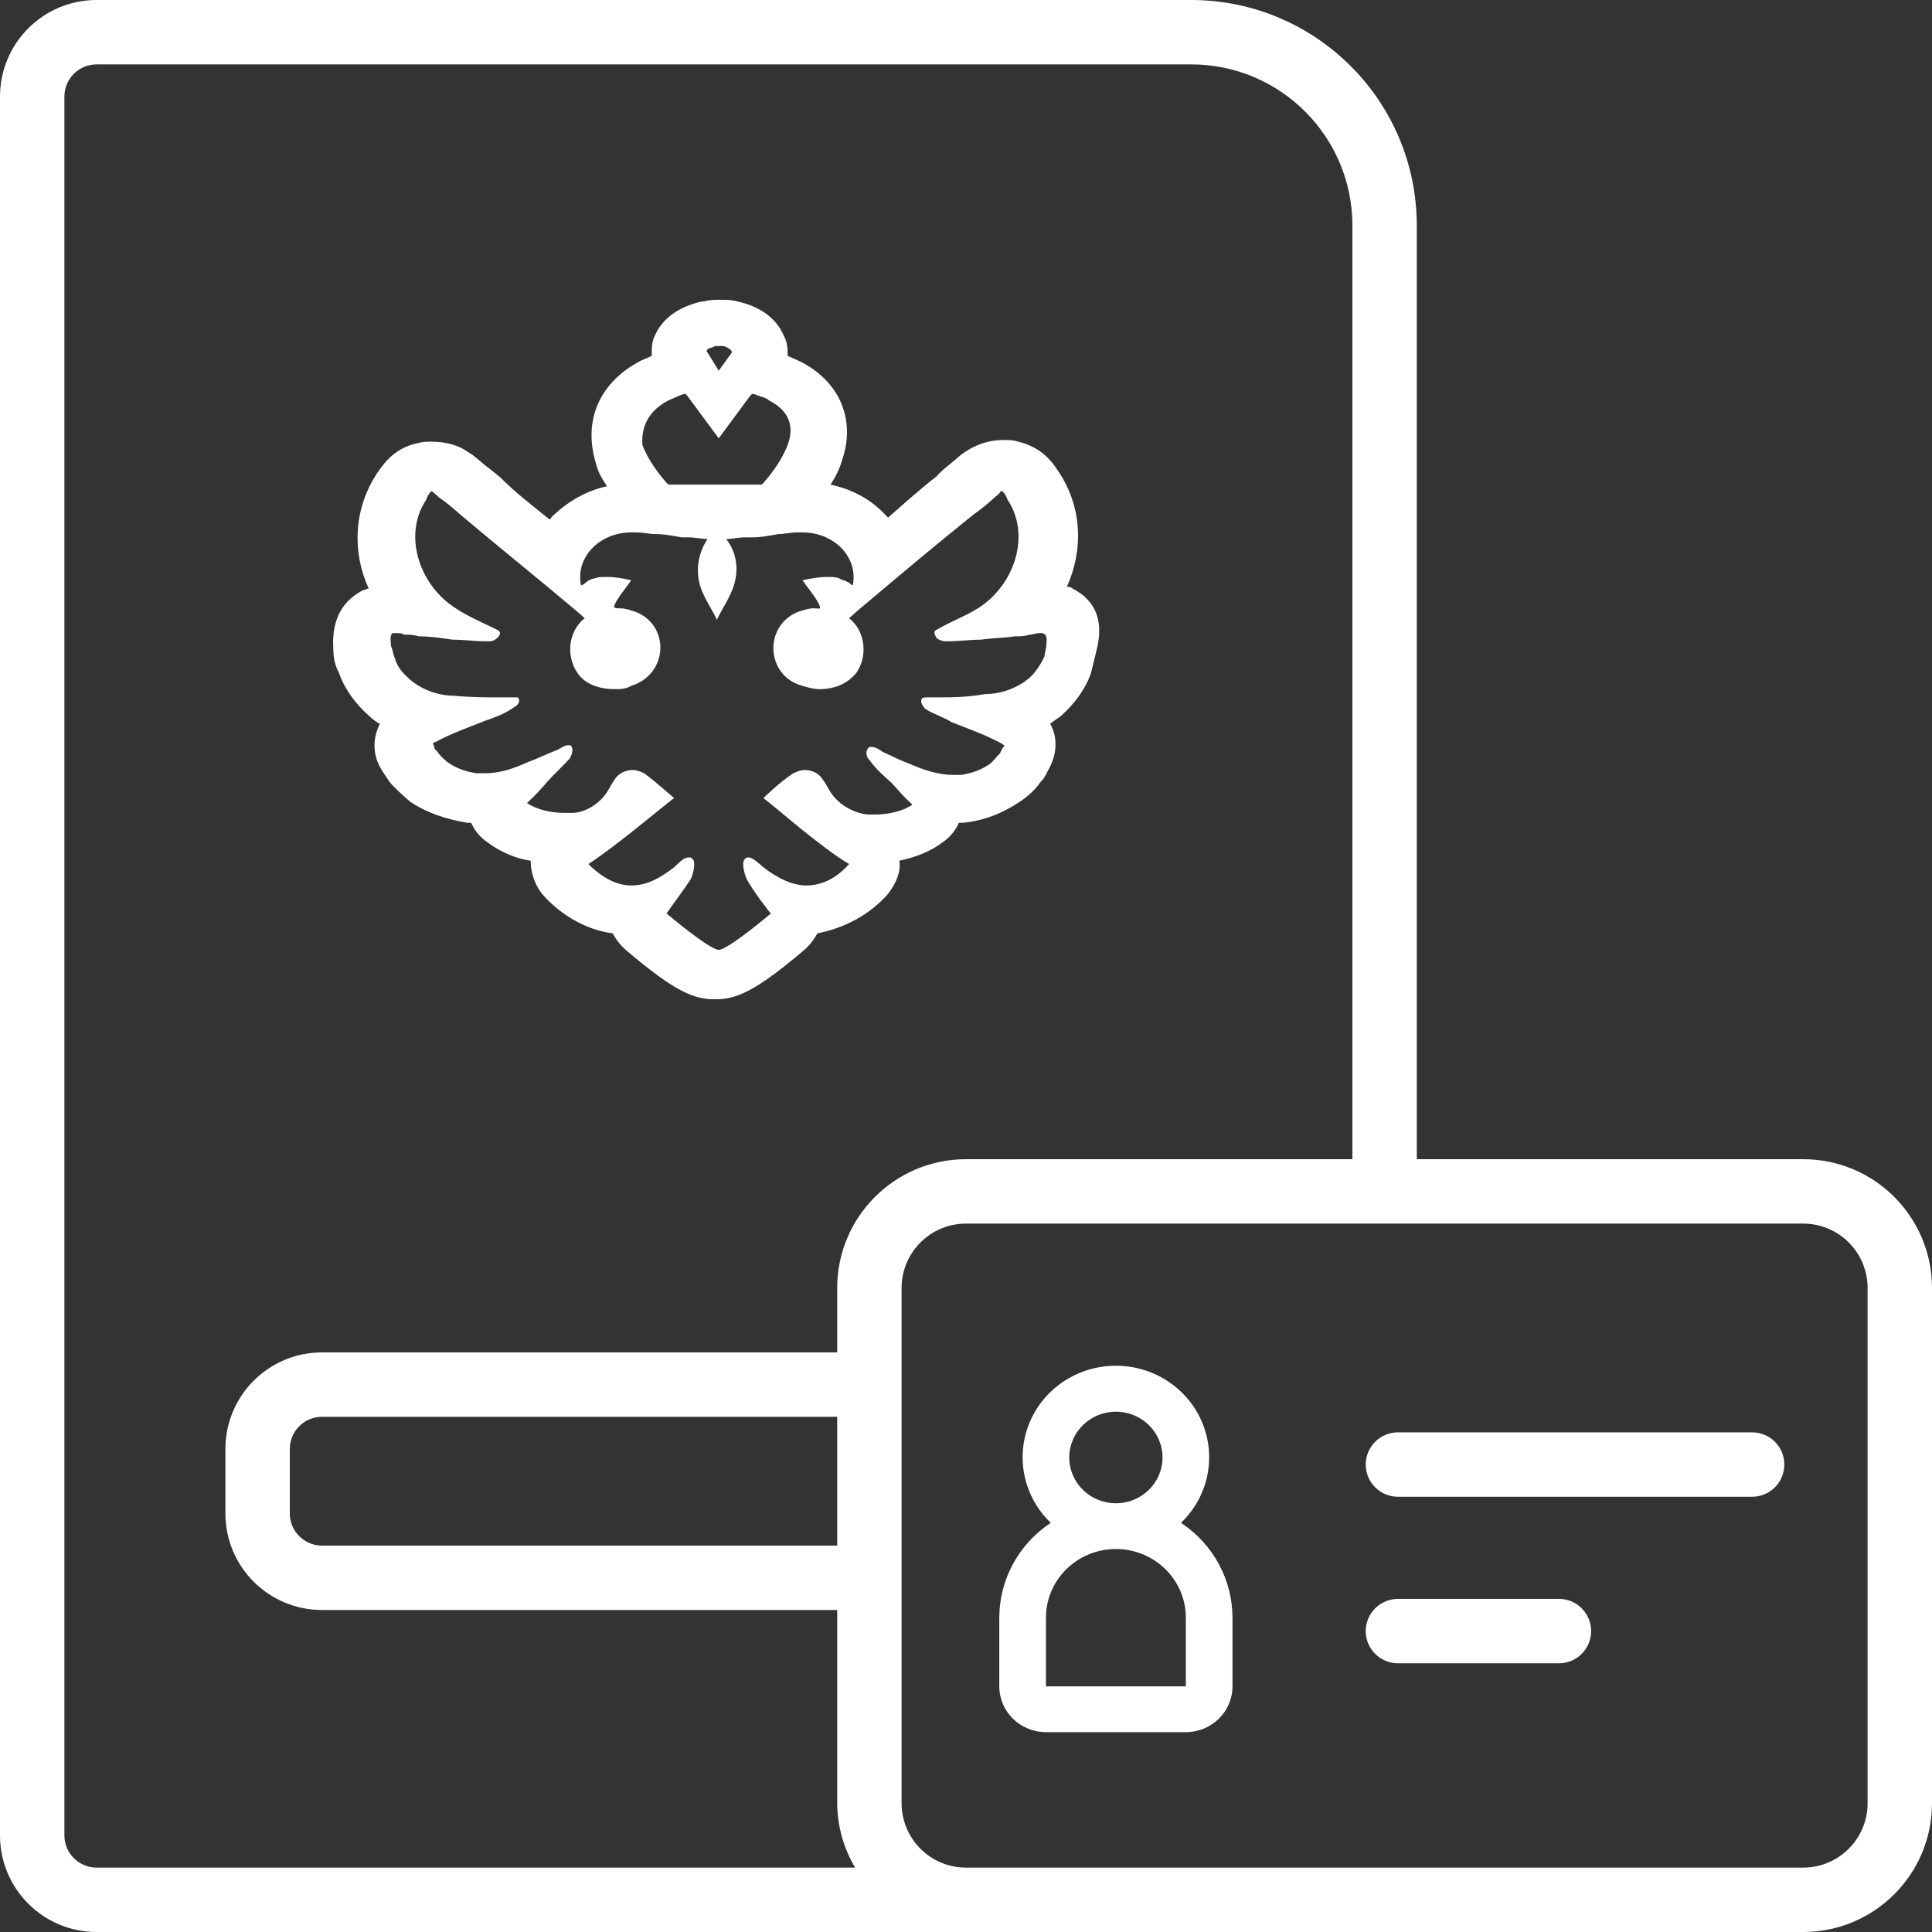 <svg width="60" height="60" viewBox="0 0 60 60" fill="none" xmlns="http://www.w3.org/2000/svg">
<rect x="0" y="0" width="60" height="60" fill="#333333" stroke="none"/>
<path d="M3 60H56C58.209 60 60 58.209 60 56V40C60 37.791 58.209 36 56 36H44V7C43.996 3.136 40.864 0.004 37 0H3C1.343 0 0 1.343 0 3V57C0 58.657 1.343 60 3 60ZM26 48H10C9.448 48 9 47.552 9 47V45C9 44.448 9.448 44 10 44H26V48ZM58 40V56C58 57.105 57.105 58 56 58H30C28.895 58 28 57.105 28 56V40C28 38.895 28.895 38 30 38H56C57.105 38 58 38.895 58 40ZM2 3C2 2.448 2.448 2 3 2H37C39.76 2.003 41.997 4.24 42 7V36H30C27.791 36 26 37.791 26 40V42H10C8.343 42 7 43.343 7 45V47C7 48.657 8.343 50 10 50H26V56C26.004 56.704 26.196 57.395 26.556 58H3C2.448 58 2 57.552 2 57V3Z" fill="white"/>
<path d="M36.677 47.293C37.521 46.485 37.782 45.257 37.338 44.185C36.894 43.114 35.833 42.414 34.655 42.414C33.477 42.414 32.416 43.114 31.972 44.185C31.528 45.257 31.789 46.485 32.632 47.293C31.634 47.953 31.035 49.057 31.034 50.239V52.371C31.034 53.157 31.683 53.793 32.483 53.793H36.827C37.627 53.793 38.276 53.157 38.276 52.371V50.239C38.275 49.057 37.676 47.953 36.677 47.293ZM33.207 45.263C33.207 44.478 33.855 43.842 34.655 43.842C35.455 43.842 36.103 44.478 36.103 45.263C36.103 46.048 35.455 46.685 34.655 46.685C33.855 46.685 33.207 46.048 33.207 45.263ZM32.483 52.371V50.239C32.483 49.061 33.455 48.106 34.655 48.106C35.855 48.106 36.827 49.061 36.827 50.239V52.371H32.483Z" fill="white"/>
<path d="M54.414 44.483H43.414C42.862 44.483 42.414 44.93 42.414 45.483C42.414 46.035 42.862 46.483 43.414 46.483H54.414C54.966 46.483 55.414 46.035 55.414 45.483C55.414 44.93 54.966 44.483 54.414 44.483Z" fill="white"/>
<path d="M48.414 49.655H43.414C42.862 49.655 42.414 50.103 42.414 50.655C42.414 51.208 42.862 51.655 43.414 51.655H48.414C48.966 51.655 49.414 51.208 49.414 50.655C49.414 50.103 48.966 49.655 48.414 49.655Z" fill="white"/>
<path d="M33.308 18.277C33.25 18.225 33.192 18.225 33.134 18.225C33.655 17.047 33.597 15.766 32.903 14.69C32.73 14.434 32.44 13.921 31.631 13.717C31.457 13.665 31.342 13.665 31.168 13.665C30.764 13.665 30.416 13.768 30.07 13.973C29.896 14.075 29.78 14.178 29.723 14.229C29.491 14.434 29.26 14.588 29.087 14.793C28.624 15.151 28.104 15.612 27.583 16.073L27.525 16.022C27.063 15.51 26.485 15.203 25.791 15.049C25.964 14.793 26.08 14.536 26.138 14.331C26.6 13.05 26.08 11.821 24.808 11.206C24.692 11.155 24.576 11.104 24.461 11.052C24.461 10.847 24.461 10.642 24.345 10.437C24.114 9.874 23.593 9.515 22.899 9.361C22.726 9.31 22.553 9.31 22.379 9.31C22.206 9.31 22.032 9.31 21.859 9.361H21.801C21.107 9.515 20.587 9.874 20.355 10.386C20.24 10.591 20.24 10.796 20.24 11.052C20.124 11.104 20.008 11.155 19.893 11.206C18.621 11.872 18.1 13.05 18.505 14.383C18.563 14.639 18.678 14.844 18.852 15.1C18.158 15.254 17.58 15.612 17.117 16.073C17.117 16.073 17.117 16.125 17.059 16.125C16.481 15.664 15.961 15.254 15.556 14.844C15.325 14.639 15.093 14.485 14.862 14.28C14.804 14.229 14.689 14.126 14.515 14.024C14.226 13.819 13.821 13.717 13.416 13.717C13.243 13.717 13.127 13.717 12.954 13.768C12.202 13.921 11.855 14.485 11.682 14.741C10.988 15.817 10.93 17.149 11.45 18.277C11.393 18.277 11.335 18.328 11.277 18.328C10.583 18.686 10.294 19.301 10.352 20.172C10.352 20.428 10.41 20.685 10.525 20.89C10.699 21.402 11.046 21.863 11.45 22.222C11.566 22.324 11.682 22.427 11.797 22.478C11.566 22.939 11.566 23.451 11.855 23.913C11.913 24.015 12.029 24.169 12.087 24.271C12.26 24.476 12.491 24.681 12.723 24.886C13.243 25.245 13.879 25.45 14.515 25.552C14.573 25.552 14.631 25.552 14.631 25.552C14.746 25.808 14.92 26.013 15.151 26.167C15.556 26.474 16.076 26.679 16.481 26.731C16.481 27.089 16.597 27.448 16.828 27.755C17.406 28.421 18.216 28.883 19.025 28.985C19.141 29.19 19.257 29.344 19.43 29.497C20.991 30.829 21.57 31.034 22.206 31.034C22.842 31.034 23.42 30.829 24.981 29.497C25.155 29.344 25.27 29.19 25.386 28.985C26.195 28.831 27.005 28.421 27.583 27.755C27.814 27.448 27.988 27.089 27.93 26.731C28.393 26.628 28.855 26.474 29.26 26.167C29.491 26.013 29.665 25.808 29.78 25.552C29.838 25.552 29.896 25.552 29.896 25.552C30.532 25.501 31.168 25.245 31.689 24.886C31.92 24.732 32.151 24.527 32.325 24.271C32.44 24.169 32.498 24.015 32.556 23.913C32.845 23.4 32.845 22.888 32.614 22.478C32.73 22.375 32.845 22.324 32.961 22.222C33.365 21.863 33.712 21.402 33.886 20.89C33.944 20.634 34.002 20.428 34.059 20.172C34.291 19.25 34.002 18.635 33.308 18.277ZM21.974 10.847C22.032 10.796 22.148 10.796 22.206 10.745C22.264 10.745 22.264 10.745 22.321 10.745C22.379 10.745 22.379 10.745 22.437 10.745C22.495 10.745 22.61 10.796 22.668 10.847C22.726 10.899 22.726 10.899 22.726 10.95L22.321 11.513L21.974 10.95C21.917 10.899 21.974 10.847 21.974 10.847ZM20.76 12.436C20.876 12.384 20.991 12.333 21.107 12.282C21.223 12.231 21.28 12.231 21.28 12.231L21.338 12.282L22.321 13.614L23.304 12.282L23.362 12.231C23.362 12.231 23.42 12.231 23.536 12.282C23.651 12.333 23.767 12.333 23.883 12.436C24.287 12.641 24.75 13.05 24.461 13.819C24.345 14.126 24.114 14.536 23.709 14.998C23.709 14.998 23.709 14.998 23.651 15.049H23.247H22.206H21.165H20.76C20.76 15.049 20.76 15.049 20.702 14.998C20.297 14.536 20.066 14.126 19.951 13.819C19.893 13.05 20.355 12.641 20.76 12.436ZM32.498 20.019C32.498 20.121 32.44 20.275 32.44 20.377C32.325 20.634 32.151 20.89 31.978 21.043C31.631 21.351 31.11 21.556 30.59 21.556C30.012 21.658 29.549 21.658 29.029 21.658H28.971C28.913 21.658 28.855 21.658 28.797 21.658C28.74 21.658 28.624 21.658 28.624 21.709C28.566 21.812 28.682 21.966 28.74 22.017C28.971 22.171 29.318 22.273 29.549 22.427C30.07 22.632 30.648 22.837 31.11 23.093C31.168 23.144 31.226 23.144 31.168 23.195C31.11 23.247 31.11 23.298 31.053 23.4C30.937 23.503 30.879 23.605 30.764 23.708C30.474 23.913 30.185 24.015 29.838 24.066C29.78 24.066 29.665 24.066 29.607 24.066C29.144 24.066 28.682 23.913 28.219 23.708C27.93 23.605 27.641 23.451 27.41 23.349C27.352 23.298 27.178 23.195 27.063 23.195C27.005 23.195 27.005 23.195 26.947 23.247C26.889 23.349 26.889 23.503 27.005 23.605C27.178 23.861 27.468 24.117 27.699 24.323C27.93 24.579 28.104 24.784 28.335 24.989C28.046 25.194 27.583 25.296 27.178 25.296C27.121 25.296 27.005 25.296 26.947 25.296C26.485 25.245 26.08 24.988 25.849 24.681C25.733 24.527 25.675 24.374 25.559 24.22C25.444 24.015 25.212 23.913 24.981 23.913C24.866 23.913 24.75 23.964 24.634 24.015C24.172 24.323 23.709 24.784 23.709 24.784C24.114 25.091 25.502 26.321 26.369 26.833C25.964 27.294 25.502 27.499 25.039 27.499C24.634 27.499 24.172 27.294 23.709 26.936C23.536 26.782 23.362 26.628 23.247 26.628C23.189 26.628 23.189 26.628 23.131 26.679C23.015 26.782 23.131 27.192 23.189 27.294C23.304 27.55 23.883 28.319 23.94 28.37C23.94 28.37 22.61 29.497 22.321 29.497C22.032 29.497 20.702 28.37 20.702 28.37C20.76 28.268 21.338 27.499 21.454 27.294C21.512 27.192 21.627 26.782 21.512 26.679C21.454 26.628 21.454 26.628 21.396 26.628C21.223 26.628 21.107 26.782 20.933 26.936C20.471 27.294 20.066 27.499 19.604 27.499C19.141 27.499 18.678 27.243 18.274 26.833C19.141 26.269 20.529 25.091 20.933 24.784C20.933 24.784 20.413 24.323 20.008 24.015C19.893 23.964 19.777 23.913 19.661 23.913C19.43 23.913 19.199 24.015 19.083 24.22C18.968 24.374 18.91 24.527 18.794 24.681C18.563 24.988 18.158 25.245 17.753 25.245C17.695 25.245 17.58 25.245 17.522 25.245C17.117 25.245 16.655 25.142 16.366 24.937C16.597 24.732 16.828 24.476 17.002 24.271C17.233 24.015 17.464 23.81 17.695 23.554C17.753 23.451 17.811 23.298 17.753 23.195C17.753 23.144 17.695 23.144 17.638 23.144C17.522 23.144 17.406 23.247 17.291 23.298C17.002 23.4 16.712 23.554 16.423 23.656C15.961 23.861 15.556 24.015 15.036 24.015C14.978 24.015 14.862 24.015 14.804 24.015C14.457 23.964 14.168 23.861 13.879 23.656C13.764 23.554 13.648 23.451 13.59 23.349C13.532 23.298 13.474 23.247 13.474 23.144C13.416 23.093 13.474 23.042 13.532 23.042C13.995 22.785 14.573 22.58 15.093 22.375C15.383 22.273 15.672 22.171 15.961 21.966C16.076 21.914 16.192 21.761 16.076 21.658C16.019 21.658 15.961 21.658 15.845 21.658C15.787 21.658 15.672 21.658 15.672 21.658H15.614C15.093 21.658 14.631 21.658 14.11 21.607C13.59 21.607 13.07 21.402 12.723 21.095C12.491 20.89 12.318 20.685 12.26 20.428C12.202 20.326 12.202 20.172 12.144 20.07C12.144 19.967 12.087 19.711 12.202 19.66H12.26C12.376 19.66 12.491 19.66 12.549 19.711C12.723 19.711 12.838 19.711 13.012 19.762C13.359 19.762 13.706 19.814 14.053 19.865C14.4 19.865 14.746 19.916 15.093 19.916H15.151C15.267 19.916 15.325 19.916 15.44 19.814C15.556 19.711 15.556 19.609 15.44 19.558C14.92 19.301 14.4 19.096 13.937 18.738C12.954 17.969 12.549 16.535 13.243 15.51C13.243 15.459 13.359 15.254 13.416 15.254C13.416 15.254 13.416 15.254 13.474 15.305C13.532 15.356 13.59 15.407 13.648 15.459C13.879 15.612 14.11 15.817 14.284 15.971C15.498 16.996 16.712 17.969 17.927 18.994C17.985 19.045 18.1 19.148 18.158 19.199C17.638 19.609 17.58 20.377 17.927 20.89C18.158 21.248 18.621 21.402 19.083 21.402C19.257 21.402 19.43 21.402 19.604 21.3C20.76 20.941 20.818 19.404 19.719 18.994C19.546 18.943 19.43 18.892 19.257 18.892C19.141 18.892 19.025 18.892 19.083 18.789C19.199 18.533 19.43 18.277 19.604 18.02C19.372 17.969 19.141 17.918 18.852 17.918H18.794C18.678 17.918 18.563 17.918 18.447 17.969C18.389 17.969 18.274 18.02 18.216 18.072C18.158 18.123 18.1 18.174 18.042 18.174C17.869 17.303 18.621 16.535 19.604 16.535C19.661 16.535 19.719 16.535 19.777 16.535C19.951 16.535 20.182 16.586 20.355 16.586C20.645 16.586 20.876 16.637 21.165 16.688C21.223 16.688 21.28 16.688 21.396 16.688C21.57 16.688 21.801 16.739 21.974 16.739C21.627 17.252 21.57 17.918 21.859 18.482C21.974 18.738 22.148 18.994 22.264 19.25C22.379 18.994 22.553 18.738 22.668 18.482C22.957 17.918 22.957 17.252 22.553 16.739C22.726 16.739 22.957 16.688 23.131 16.688C23.189 16.688 23.304 16.688 23.362 16.688C23.651 16.688 23.883 16.637 24.172 16.586C24.345 16.586 24.576 16.535 24.75 16.535C24.808 16.535 24.866 16.535 24.923 16.535C25.906 16.535 26.658 17.303 26.485 18.174C26.427 18.174 26.369 18.072 26.311 18.072C26.253 18.02 26.138 18.02 26.08 17.969C25.964 17.918 25.849 17.918 25.733 17.918H25.675C25.444 17.918 25.155 17.969 24.923 18.02C25.097 18.277 25.328 18.533 25.444 18.789C25.502 18.943 25.444 18.892 25.27 18.892C25.097 18.892 24.981 18.943 24.808 18.994C23.709 19.404 23.767 20.992 24.923 21.3C25.097 21.351 25.27 21.402 25.444 21.402C25.906 21.402 26.311 21.248 26.6 20.89C26.947 20.377 26.889 19.609 26.369 19.199C26.427 19.148 26.542 19.045 26.6 18.994C27.814 17.969 29.029 16.945 30.243 15.971C30.474 15.817 30.706 15.612 30.879 15.459C30.937 15.407 30.995 15.356 31.053 15.305C31.053 15.305 31.053 15.254 31.11 15.254C31.168 15.254 31.284 15.459 31.284 15.51C31.978 16.535 31.573 17.969 30.59 18.738C30.128 19.096 29.607 19.25 29.087 19.558C28.971 19.609 29.029 19.711 29.087 19.814C29.144 19.865 29.26 19.916 29.376 19.916H29.434C29.78 19.916 30.128 19.865 30.474 19.865C30.821 19.814 31.168 19.814 31.515 19.762C31.689 19.762 31.804 19.762 31.978 19.711C32.036 19.711 32.209 19.66 32.267 19.66C32.325 19.66 32.325 19.66 32.325 19.66C32.556 19.66 32.498 19.916 32.498 20.019Z" fill="white"/>
</svg>
